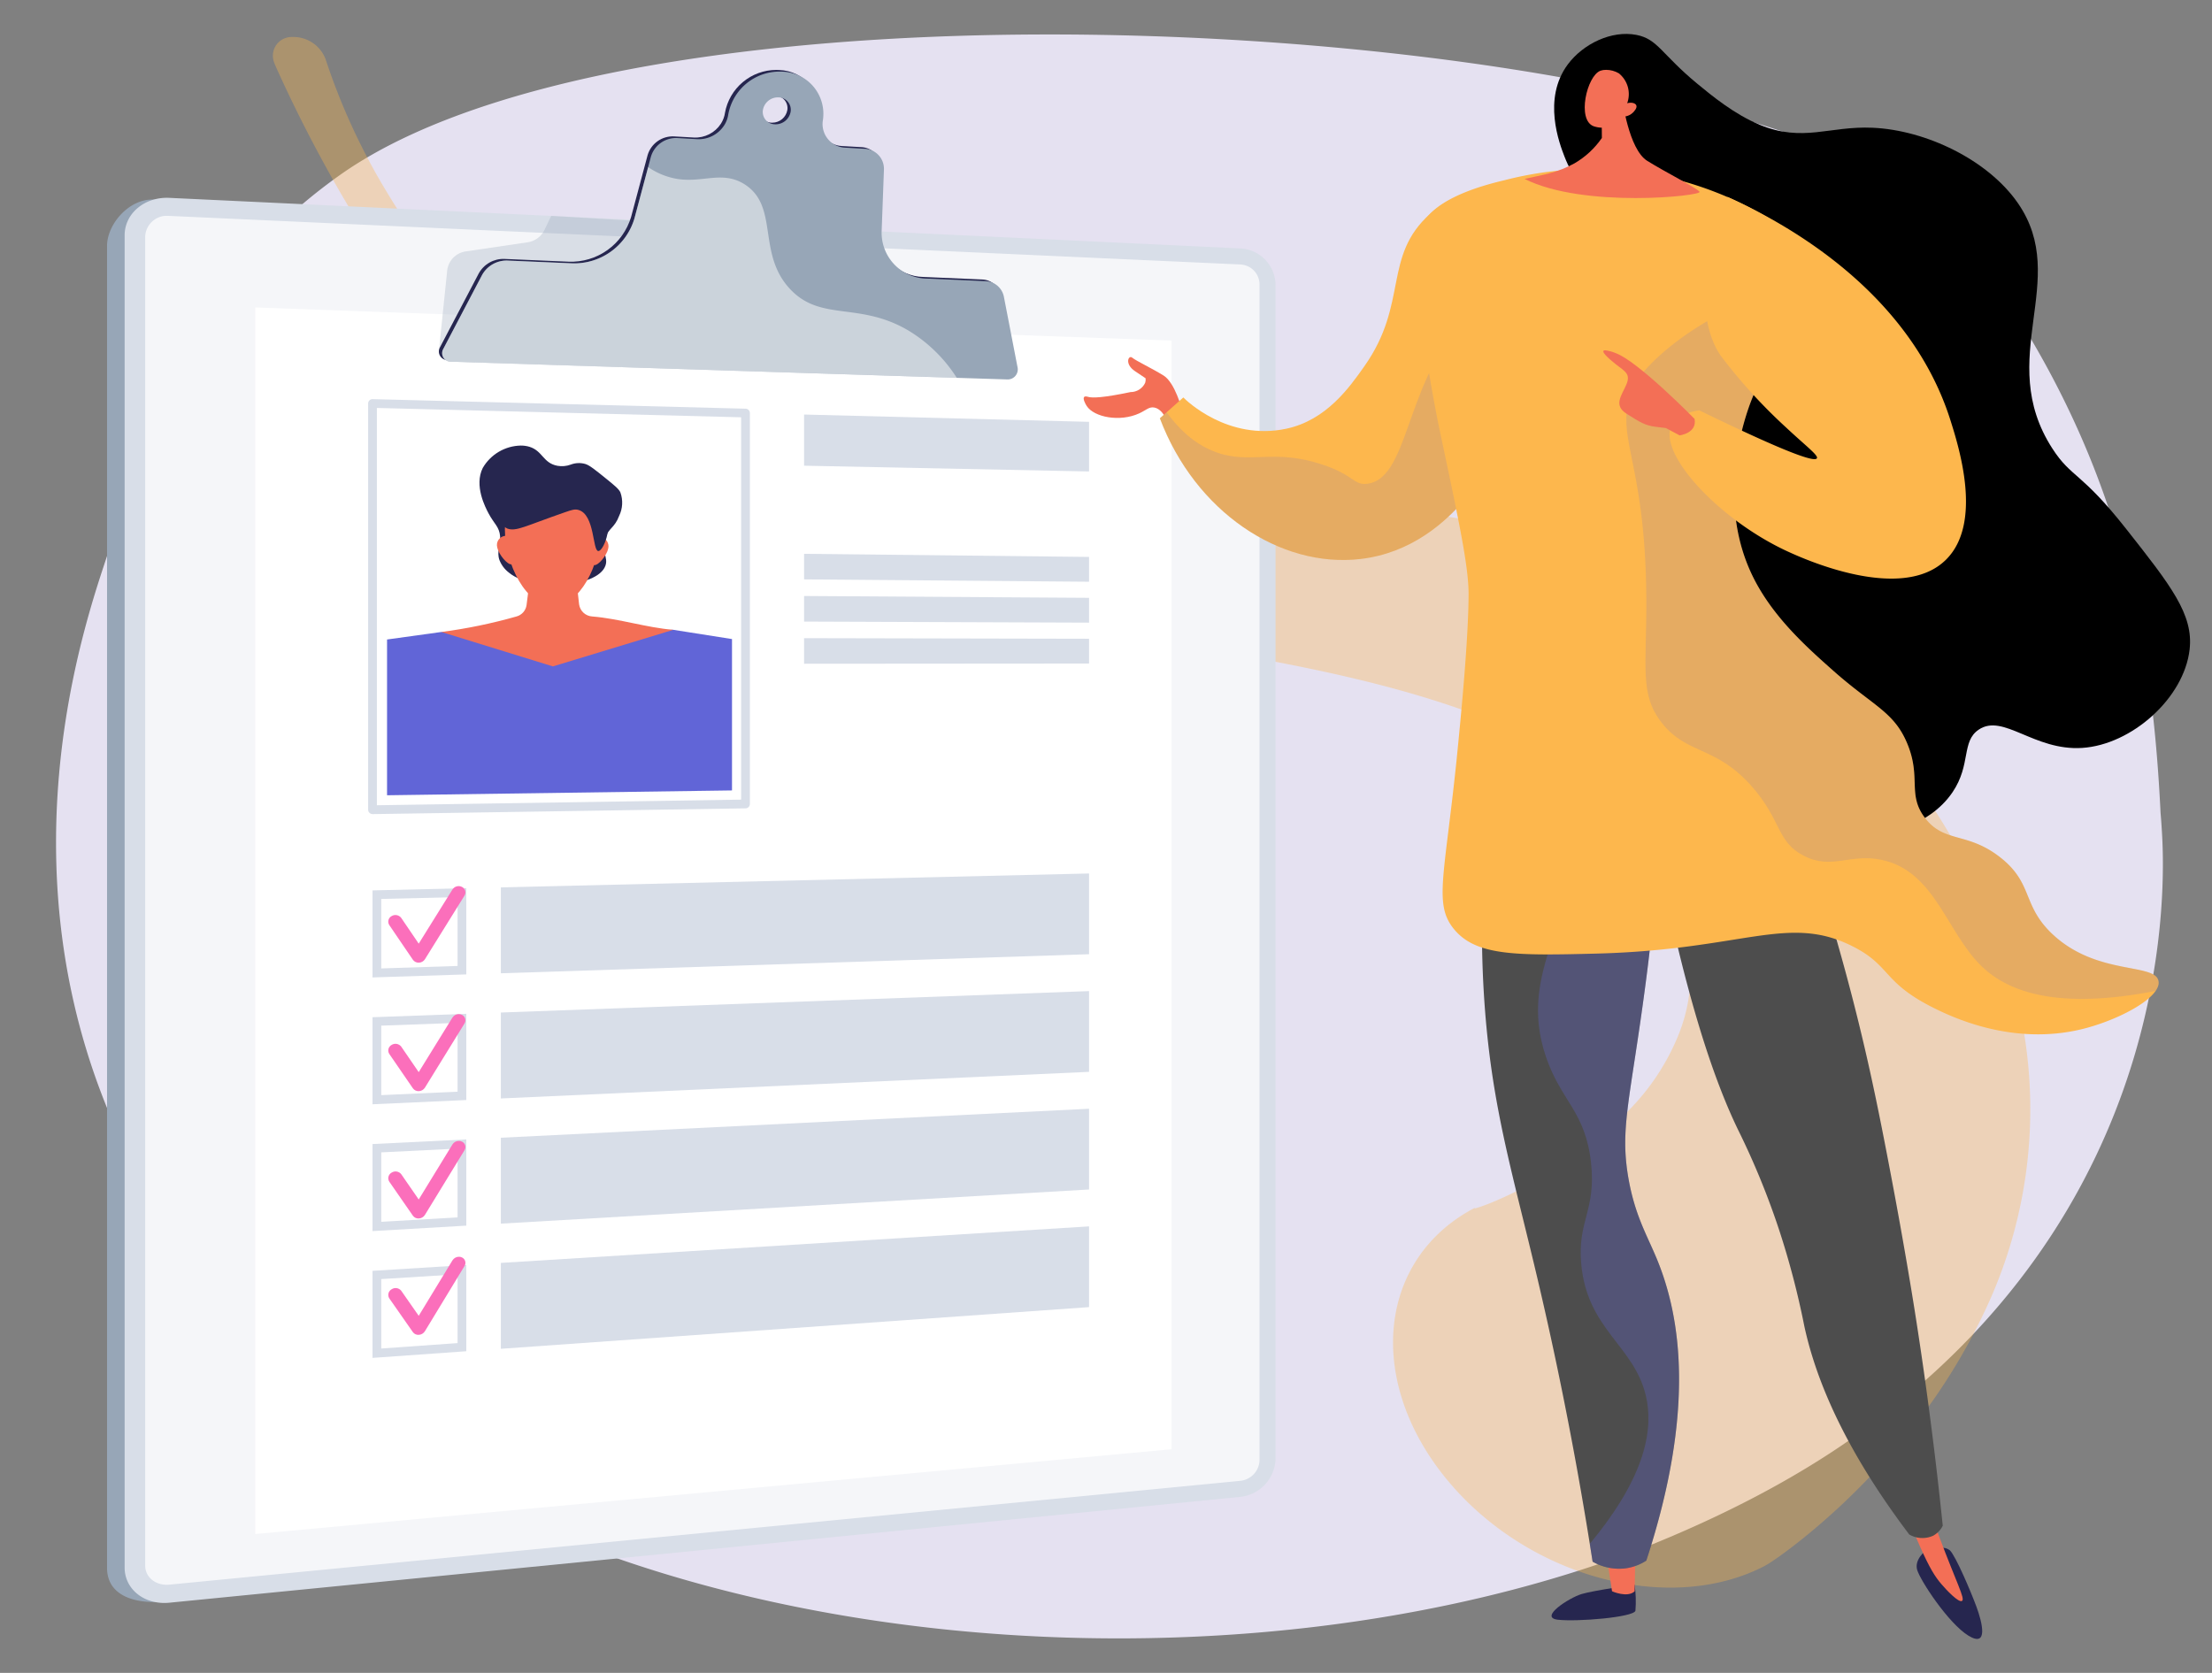 <svg id="Grupo_182011" data-name="Grupo 182011" xmlns="http://www.w3.org/2000/svg" xmlns:xlink="http://www.w3.org/1999/xlink" width="376.815" height="285" viewBox="0 0 376.815 285">
  <rect x="0" y="0" width="376.815" height="285" fill="#808080" stroke="none"/>
  <defs>
    <clipPath id="clip-path">
      <rect id="Rectángulo_104235" data-name="Rectángulo 104235" width="376.815" height="285" fill="none"/>
    </clipPath>
    <clipPath id="clip-path-3">
      <rect id="Rectángulo_104201" data-name="Rectángulo 104201" width="299.357" height="264.178" transform="translate(46.499 6.306)" fill="none"/>
    </clipPath>
    <clipPath id="clip-path-4">
      <rect id="Rectángulo_104202" data-name="Rectángulo 104202" width="189.825" height="233.212" transform="translate(24.735 36.78)" fill="none"/>
    </clipPath>
    <clipPath id="clip-path-5">
      <rect id="Rectángulo_104203" data-name="Rectángulo 104203" width="62.379" height="23.018" transform="translate(74.762 36.78)" fill="none"/>
    </clipPath>
    <clipPath id="clip-path-6">
      <path id="Trazado_246145" data-name="Trazado 246145" d="M131.423,20.9A2.106,2.106,0,0,1,129.4,18.46a2.6,2.6,0,0,1,2.709-2.147,2.105,2.105,0,0,1,2.015,2.435,2.6,2.6,0,0,1-2.554,2.151c-.049,0-.1,0-.148,0M123.5,19.23a4.683,4.683,0,0,1-.692,1.845,5.186,5.186,0,0,1-4.6,2.356l-3.378-.193a4.459,4.459,0,0,0-4.511,3.2L107.51,36.957a10.678,10.678,0,0,1-10.662,7.625l-10.934-.471a4.782,4.782,0,0,0-4.373,2.5L74.952,59.164a1.453,1.453,0,0,0,1.3,2.176l94.821,3.025a1.715,1.715,0,0,0,1.727-1.949l-2.348-12.132a3.3,3.3,0,0,0-3.178-2.671l-9.968-.429a7.811,7.811,0,0,1-7.675-8.195l.385-10.359a3.414,3.414,0,0,0-3.312-3.564l-3.275-.188a4.022,4.022,0,0,1-3.809-4.7,7.179,7.179,0,0,0-6.853-8.248c-.185-.012-.37-.018-.554-.018a8.893,8.893,0,0,0-8.717,7.32" fill="none"/>
    </clipPath>
    <linearGradient id="linear-gradient" x1="-0.755" y1="5.203" x2="-0.745" y2="5.203" gradientUnits="objectBoundingBox">
      <stop offset="0" stop-color="#444b8c"/>
      <stop offset="0.996" stop-color="#26264f"/>
      <stop offset="1" stop-color="#26264f"/>
    </linearGradient>
    <clipPath id="clip-path-8">
      <rect id="Rectángulo_104206" data-name="Rectángulo 104206" width="87.663" height="35.903" transform="translate(75.324 28.467)" fill="none"/>
    </clipPath>
    <clipPath id="clip-path-9">
      <path id="Trazado_246161" data-name="Trazado 246161" d="M82.241,79.713c-1.512,3.026.443,6.727.986,7.755.948,1.795,1.826,2.261,1.967,3.892.143,1.658-.647,2.53-.109,4.066a4.941,4.941,0,0,0,1.636,2.149c3.809,3.19,14.984,2.623,16.4-1.166.578-1.544-.858-2.549,0-4.828.622-1.652,1.585-1.673,2.347-3.686a5.165,5.165,0,0,0,.214-4.014c-.271-.583-1-1.181-2.454-2.355-1.878-1.518-2.819-2.278-3.532-2.484a3.907,3.907,0,0,0-2.483.114,4.331,4.331,0,0,1-2.251.2c-2.469-.465-2.508-2.539-4.762-3.236a5.013,5.013,0,0,0-1.479-.211,7.668,7.668,0,0,0-6.481,3.808" fill="none"/>
    </clipPath>
    <linearGradient id="linear-gradient-2" x1="-2.229" y1="6.187" x2="-2.2" y2="6.187" xlink:href="#linear-gradient"/>
    <clipPath id="clip-path-10">
      <path id="Trazado_246162" data-name="Trazado 246162" d="M75.185,107.667l-9.251,1.281v26.537l58.763-.824V108.874l-10-1.576Z" fill="none"/>
    </clipPath>
    <linearGradient id="linear-gradient-3" x1="-1.429" y1="3.012" x2="-1.409" y2="3.012" gradientUnits="objectBoundingBox">
      <stop offset="0" stop-color="#aa80f9"/>
      <stop offset="0.996" stop-color="#6165d7"/>
      <stop offset="1" stop-color="#6165d7"/>
    </linearGradient>
    <clipPath id="clip-path-11">
      <path id="Trazado_246163" data-name="Trazado 246163" d="M90.651,95.528q-.477,3.782-.952,7.567a2.354,2.354,0,0,1-1.734,1.936,88.792,88.792,0,0,1-12.78,2.636l19,5.865L114.7,107.3c-4.579-.371-9.183-1.9-13.814-2.275a2.4,2.4,0,0,1-2.237-2.065q-.686-6.106-1.371-12.219Z" fill="none"/>
    </clipPath>
    <linearGradient id="linear-gradient-4" x1="-1.883" y1="4.51" x2="-1.858" y2="4.51" gradientUnits="objectBoundingBox">
      <stop offset="0" stop-color="#ffc444"/>
      <stop offset="0.996" stop-color="#f36f56"/>
      <stop offset="1" stop-color="#f36f56"/>
    </linearGradient>
    <clipPath id="clip-path-12">
      <path id="Trazado_246164" data-name="Trazado 246164" d="M100.745,93.665c-.3,1.321-.07,2.488.5,2.607S103.3,94.8,103.6,93.485a1.589,1.589,0,0,0-1.28-1.992.45.45,0,0,0-.1-.01c-.553,0-1.2.936-1.475,2.182" fill="none"/>
    </clipPath>
    <linearGradient id="linear-gradient-5" x1="-17.858" y1="43.201" x2="-17.678" y2="43.201" xlink:href="#linear-gradient-4"/>
    <clipPath id="clip-path-13">
      <path id="Trazado_246165" data-name="Trazado 246165" d="M86.017,91.291a1.566,1.566,0,0,0-1.307,1.983c.3,1.34,1.811,2.973,2.4,2.864s.811-1.281.511-2.618c-.285-1.272-.947-2.237-1.513-2.237a.5.5,0,0,0-.087.008" fill="none"/>
    </clipPath>
    <linearGradient id="linear-gradient-6" x1="-18.431" y1="34.436" x2="-18.211" y2="34.436" xlink:href="#linear-gradient-4"/>
    <clipPath id="clip-path-14">
      <path id="Trazado_246166" data-name="Trazado 246166" d="M86.006,90.144c0,6.018,3.673,13.094,8.181,13.117,4.484.024,8.1-6.944,8.1-12.9s-3.617-8.7-8.1-8.783l-.2,0c-4.414,0-7.976,2.645-7.976,8.572" fill="none"/>
    </clipPath>
    <linearGradient id="linear-gradient-7" x1="-3.761" y1="11.965" x2="-3.716" y2="11.965" xlink:href="#linear-gradient-4"/>
    <clipPath id="clip-path-15">
      <path id="Trazado_246167" data-name="Trazado 246167" d="M87.8,80.906c-.654.375-4.166,2.507-3.777,5.646a4.3,4.3,0,0,0,2.362,3.482c1.529.572,2.976-.381,9.848-2.761,1.192-.413,1.7-.576,2.327-.393,2.79.818,2.362,6.953,3.361,7,.794.039,2.56-3.775,1.275-7.464a10.15,10.15,0,0,0-5.217-5.428A14.028,14.028,0,0,0,92.4,79.747a9.151,9.151,0,0,0-4.6,1.159" fill="none"/>
    </clipPath>
    <linearGradient id="linear-gradient-8" x1="-3.661" y1="8.387" x2="-3.617" y2="8.387" xlink:href="#linear-gradient"/>
    <clipPath id="clip-path-16">
      <path id="Trazado_246168" data-name="Trazado 246168" d="M77.08,151.532l-5.751,9.233-2.972-4.375a1.244,1.244,0,0,0-1.649-.318,1.07,1.07,0,0,0-.392,1.53l4.022,5.911a1.176,1.176,0,0,0,1.016.492h.013a1.259,1.259,0,0,0,1.016-.576l6.739-10.837a1.04,1.04,0,0,0-.422-1.49,1.252,1.252,0,0,0-1.62.43" fill="none"/>
    </clipPath>
    <linearGradient id="linear-gradient-9" x1="-4.893" y1="10.268" x2="-4.819" y2="10.268" gradientUnits="objectBoundingBox">
      <stop offset="0" stop-color="#ff9085"/>
      <stop offset="1" stop-color="#fb6fbb"/>
    </linearGradient>
    <clipPath id="clip-path-17">
      <path id="Trazado_246169" data-name="Trazado 246169" d="M77.08,194.968l-5.751,9.383-2.972-4.3a1.23,1.23,0,0,0-1.649-.275,1.087,1.087,0,0,0-.392,1.541l4.022,5.8a1.145,1.145,0,0,0,1.016.467h.013a1.3,1.3,0,0,0,1.016-.6l6.739-11.012a1.024,1.024,0,0,0-.422-1.48,1.21,1.21,0,0,0-.535-.122,1.277,1.277,0,0,0-1.085.594" fill="none"/>
    </clipPath>
    <linearGradient id="linear-gradient-10" x1="-4.893" y1="6.845" x2="-4.819" y2="6.845" xlink:href="#linear-gradient-9"/>
    <clipPath id="clip-path-18">
      <path id="Trazado_246170" data-name="Trazado 246170" d="M77.08,173.348l-5.751,9.308-2.972-4.336a1.235,1.235,0,0,0-1.649-.3,1.079,1.079,0,0,0-.392,1.536l4.022,5.857a1.159,1.159,0,0,0,1.016.48h.013a1.283,1.283,0,0,0,1.016-.59l6.739-10.925A1.032,1.032,0,0,0,78.7,172.9a1.219,1.219,0,0,0-.551-.13,1.257,1.257,0,0,0-1.069.582" fill="none"/>
    </clipPath>
    <linearGradient id="linear-gradient-11" x1="-4.893" y1="8.536" x2="-4.819" y2="8.536" xlink:href="#linear-gradient-9"/>
    <clipPath id="clip-path-19">
      <path id="Trazado_246171" data-name="Trazado 246171" d="M77.08,214.72l-5.751,9.45-2.972-4.262a1.223,1.223,0,0,0-1.649-.256,1.093,1.093,0,0,0-.392,1.545l4.022,5.758a1.132,1.132,0,0,0,1.016.455h.013a1.316,1.316,0,0,0,1.016-.615L79.122,215.7a1.017,1.017,0,0,0-.422-1.475,1.2,1.2,0,0,0-.519-.117,1.3,1.3,0,0,0-1.1.609" fill="none"/>
    </clipPath>
    <linearGradient id="linear-gradient-12" x1="-4.893" y1="5.319" x2="-4.819" y2="5.319" xlink:href="#linear-gradient-9"/>
    <clipPath id="clip-path-20">
      <path id="Trazado_246172" data-name="Trazado 246172" d="M269.411,271.576c-2.09.629-7.327,3.981-4.046,4.368s12.951-.417,13.232-1.532a20.234,20.234,0,0,0-.138-4.438s-6.957.973-9.048,1.6" fill="none"/>
    </clipPath>
    <linearGradient id="linear-gradient-13" x1="-15.299" y1="2.125" x2="-15.241" y2="2.125" xlink:href="#linear-gradient"/>
    <clipPath id="clip-path-21">
      <path id="Trazado_246173" data-name="Trazado 246173" d="M273.592,264.426l1.019,6.672s2.6,1.168,3.848.013l.138-6.983Z" fill="none"/>
    </clipPath>
    <linearGradient id="linear-gradient-14" x1="-52.783" y1="2.538" x2="-52.59" y2="2.538" xlink:href="#linear-gradient-4"/>
    <clipPath id="clip-path-22">
      <path id="Trazado_246174" data-name="Trazado 246174" d="M328.1,264.128s-2.052,1.522-1.505,3.345,5.333,9.128,8.745,11.2,2.342-2.247,1.35-4.937-3.53-8.616-4.52-9.61a2.115,2.115,0,0,0-1.495-.441,9.875,9.875,0,0,0-2.575.441" fill="none"/>
    </clipPath>
    <linearGradient id="linear-gradient-15" x1="-23.887" y1="1.221" x2="-23.814" y2="1.221" xlink:href="#linear-gradient"/>
    <clipPath id="clip-path-23">
      <path id="Trazado_246175" data-name="Trazado 246175" d="M324.4,256.8c.992,2.764,1.946,5.037,2.692,6.714,1.65,3.708,2.553,5.1,3.575,6.306.891,1.05,3,3.293,3.567,2.92s-.967-3.105-3.942-11.088c-.432-1.16-1.8-4.852-1.8-4.852Z" fill="none"/>
    </clipPath>
    <linearGradient id="linear-gradient-16" x1="-30.121" y1="1.712" x2="-30.029" y2="1.712" xlink:href="#linear-gradient-4"/>
    <clipPath id="clip-path-25">
      <path id="Trazado_246177" data-name="Trazado 246177" d="M193.331,63.225l1.821,1.22a1.781,1.781,0,0,1-.074.783,2.744,2.744,0,0,1-2.491,1.569c-4.675.979-6.5,1.027-7.215.818-.106-.031-.513-.163-.685.018-.274.29.22,1.209.431,1.53,1.266,1.932,5.657,2.773,8.944,1.262,1.2-.552,1.661-1.145,2.538-1,1.391.236,2.246,2.072,2.752,3.592l2-3.214s-1.174-4.6-3.126-5.817-4.713-2.514-5.346-3.047a.4.4,0,0,0-.258-.106c-.528,0-.864,1.334.71,2.388" fill="none"/>
    </clipPath>
    <linearGradient id="linear-gradient-17" x1="-9.082" y1="13.077" x2="-9.032" y2="13.077" xlink:href="#linear-gradient-4"/>
    <clipPath id="clip-path-27">
      <rect id="Rectángulo_104226" data-name="Rectángulo 104226" width="24.029" height="125.65" transform="translate(262.001 141.618)" fill="none"/>
    </clipPath>
    <clipPath id="clip-path-28">
      <path id="Trazado_246181" data-name="Trazado 246181" d="M282.307,214.63c-1.719-4.2-3.8-7.521-4.919-13.984-1.475-8.551.349-13.331,2.949-33.137,1.854-14.117,1.533-16.3.3-18.416-2.679-4.6-8.357-6.641-14.15-7.475.077.3.155.6.218.882,3.04,13.883-8.562,22.353-3.328,37.614,2.579,7.524,6.7,9.247,7.655,17.975.9,8.176-2.36,9.879-1.664,17.309,1.041,11.108,8.931,13.8,10.985,22.3,1.334,5.528.21,13.61-9.534,25.308.162,1.008.323,2.019.484,3.048a9,9,0,0,0,5.715,1.121,8.683,8.683,0,0,0,3.433-1.3c8.36-25.547,5.891-41.378,1.856-51.242" fill="none"/>
    </clipPath>
    <linearGradient id="linear-gradient-18" x1="-1.792" y1="1.305" x2="-1.783" y2="1.305" xlink:href="#linear-gradient-3"/>
    <clipPath id="clip-path-29">
      <rect id="Rectángulo_104228" data-name="Rectángulo 104228" width="63.365" height="47.302" transform="translate(197.58 48.103)" fill="none"/>
    </clipPath>
    <clipPath id="clip-path-30">
      <path id="Trazado_246182" data-name="Trazado 246182" d="M251.726,52.626c-12.509,9.88-11.117,28.831-18.807,29.791-2.349.294-2.22-1.507-7.822-3.328-8.2-2.664-12.045.027-17.809-2-2.387-.838-5.493-2.629-8.551-6.854l-1.157,1.029C203.6,87.2,218.088,96.828,231.754,95.233c16.925-1.976,24.387-20.211,25.742-23.523a50.255,50.255,0,0,0,3.18-23.607,26.1,26.1,0,0,0-8.95,4.523" fill="none"/>
    </clipPath>
    <linearGradient id="linear-gradient-19" x1="-3.094" y1="4.862" x2="-3.078" y2="4.862" xlink:href="#linear-gradient-3"/>
    <clipPath id="clip-path-31">
      <rect id="Rectángulo_104230" data-name="Rectángulo 104230" width="90.685" height="123.25" transform="translate(277.042 46.931)" fill="none"/>
    </clipPath>
    <clipPath id="clip-path-32">
      <path id="Trazado_246184" data-name="Trazado 246184" d="M349.609,159.118c-5.218-4.94-3.178-8.619-8.912-13.089-5.6-4.364-9.467-2.358-12.769-6.674-3.075-4.018-.58-6.88-3.056-12.75-2.274-5.391-5.786-6.315-12.568-12.332-4.522-4.012-10.476-9.294-13.841-16.329-5.842-12.209-1.757-25.243-.375-29.056a42.449,42.449,0,0,1,16.667-20.831c-.313-.338-.682-.722-1.077-1.126-21.421,2.943-33.91,15.321-35.455,18.986-3.571,8.472,2.082,11.585,2.228,36.019.069,11.679-1.19,16.29,2.6,21.165,4.334,5.575,9.328,3.85,15.6,11.139,4.816,5.6,4.045,9.151,8.541,11.511,4.835,2.537,7.914-.42,13.367.743,9.111,1.943,11.058,12.447,17.081,18.194,4.554,4.346,12.975,7.384,29.581,4.123a2.315,2.315,0,0,0,.5-1.617c-.469-3.229-10.52-.9-18.1-8.076" fill="none"/>
    </clipPath>
    <linearGradient id="linear-gradient-20" x1="-2.365" y1="1.767" x2="-2.356" y2="1.767" xlink:href="#linear-gradient-3"/>
    <clipPath id="clip-path-33">
      <path id="Trazado_246186" data-name="Trazado 246186" d="M272.841,18.724l.037,4.782a14.483,14.483,0,0,1-4.688,4.335,18.657,18.657,0,0,1-4.263,1.688s-.9.254-4.22.946c10.067,5.08,30.381,2.9,29.814,2.195s-5.721-3.286-8.909-5.264-4.268-10.615-4.268-10.615Z" fill="none"/>
    </clipPath>
    <linearGradient id="linear-gradient-21" x1="-7.91" y1="7.76" x2="-7.879" y2="7.76" xlink:href="#linear-gradient-4"/>
    <clipPath id="clip-path-34">
      <path id="Trazado_246187" data-name="Trazado 246187" d="M272.63,12.052c-2.315.86-4.056,8.4-1.138,9.461a4.779,4.779,0,0,0,5.337-1.664,2.475,2.475,0,0,0,1.355-.678c.141-.144.765-.774.559-1.237-.162-.365-.811-.559-1.549-.346a4.54,4.54,0,0,0-1.426-5.1A4.287,4.287,0,0,0,273.6,11.9a2.828,2.828,0,0,0-.966.147" fill="none"/>
    </clipPath>
    <linearGradient id="linear-gradient-22" x1="-18.436" y1="18.833" x2="-18.367" y2="18.833" xlink:href="#linear-gradient-4"/>
    <clipPath id="clip-path-35">
      <path id="Trazado_246188" data-name="Trazado 246188" d="M275.249,62.057c1.553,1.221,2.588,1.621,1.794,3.473s-2.24,3.5.036,4.95,3.163,2.007,4.938,2.229l1.776.221,2.33,1.243s3-.354,2.551-2.8c0,0-9.542-9.764-13.425-11.206a6.307,6.307,0,0,0-1.814-.486c-1,0,.631,1.443,1.814,2.372" fill="none"/>
    </clipPath>
    <linearGradient id="linear-gradient-23" x1="-14.431" y1="13.334" x2="-14.377" y2="13.334" xlink:href="#linear-gradient-4"/>
  </defs>
  <g id="Grupo_182086" data-name="Grupo 182086" clip-path="url(#clip-path)">
    <g id="Grupo_182021" data-name="Grupo 182021">
      <g id="Grupo_182020" data-name="Grupo 182020" clip-path="url(#clip-path)">
        <path id="Trazado_246138" data-name="Trazado 246138" d="M52.246,236.251a117.089,117.089,0,0,1-18.19-19.8C-4.039,165.9,12.256,112.8,17.678,96.411,26.437,69.974,32.9,47.585,57.836,29.869,114.485-10.389,307.388,4.981,333.6,39.4c26.238,34.449,32.809,65.244,34.452,99.09.123,1.342.176,2.341.231,3.216.519,8.471,2.645,60.881-47.648,99.53-10.5,8.22-23.72,15.6-39.3,21.926-70.231,27.761-174.988,19.648-229.094-26.911" fill="#e5e1f1"/>
        <g id="Grupo_182013" data-name="Grupo 182013" opacity="0.35">
          <g id="Grupo_182012" data-name="Grupo 182012">
            <g id="Grupo_182011-2" data-name="Grupo 182011" clip-path="url(#clip-path-3)">
              <path id="Trazado_246139" data-name="Trazado 246139" d="M46.864,11.071a4.54,4.54,0,0,1-.179-.467,3.19,3.19,0,0,1,3.1-4.3A5.858,5.858,0,0,1,55.469,10.1,109.508,109.508,0,0,0,65.99,32.872a129.982,129.982,0,0,0,15.8,21.058l1.129,1.235,1.168,1.2c.774.807,1.573,1.592,2.374,2.373Q88.858,61.1,91.4,63.308c.836.744,1.711,1.449,2.561,2.174s1.746,1.4,2.614,2.1c.9.669,1.771,1.359,2.688,2S101.07,70.895,102,71.5s1.837,1.239,2.778,1.819c.469.292.931.592,1.4.873l1.419.833c.937.572,1.906,1.063,2.853,1.6.959.5,1.918,1,2.88,1.464.969.45,1.926.927,2.9,1.328.485.2.966.422,1.451.619l1.45.567c.243.093.48.193.727.28l.75.258,1.494.512c1.008.3,2,.631,3.012.9a101.567,101.567,0,0,0,24.5,3.527c8.269.268,16.6-.145,25.26-.588,4.33-.217,8.734-.467,13.283-.623,2.266-.09,4.583-.13,6.922-.159,1.183,0,2.356-.015,3.557,0l3.5.046c8.959.134,18.228.387,27.9,1.218a196.578,196.578,0,0,1,30.453,4.87,139.267,139.267,0,0,1,16.4,5.127,120.457,120.457,0,0,1,16.857,7.979c2.8,1.607,5.568,3.361,8.276,5.251,1.358.943,2.691,1.93,4.016,2.94.657.508,1.3,1,1.962,1.544s1.335,1.09,1.983,1.651a97.958,97.958,0,0,1,13.971,14.665c1.012,1.317,1.995,2.646,2.923,4,.5.713.854,1.264,1.268,1.869l1.2,1.792c.795,1.2,1.552,2.428,2.3,3.664s1.451,2.5,2.172,3.757a103.055,103.055,0,0,1,7.124,15.836,86.954,86.954,0,0,1,4.09,16.579,80.077,80.077,0,0,1-6.875,45.769,102.2,102.2,0,0,1-15.469,23.739,123.128,123.128,0,0,1-9.763,10.1c-1.745,1.6-3.549,3.169-5.457,4.716-.959.774-1.936,1.547-2.98,2.328-.523.391-1.055.782-1.636,1.189l-.913.627-.522.34-.321.2-.487.283c-16.457,8.526-40.833,1.764-54.438-15.1s-11.291-37.445,5.168-45.971l-.164.112c-.037.03-.012.024-.012.024l.016.008c.01.012.076-.006.116-.009q.179-.036.354-.09c.261-.07.563-.178.863-.283.611-.216,1.26-.468,1.909-.74,1.306-.553,2.639-1.163,3.951-1.816a73.415,73.415,0,0,0,7.618-4.351,62.521,62.521,0,0,0,12.558-10.56,39.112,39.112,0,0,0,7.6-12.255,28.6,28.6,0,0,0,1.654-6.688,31.536,31.536,0,0,0,.07-7.234,40.442,40.442,0,0,0-1.618-7.911c-.236-.689-.44-1.382-.69-2.083-.273-.7-.51-1.409-.8-2.121l-.855-2.067c-.211-.545-.459-1.09-.7-1.631a31.7,31.7,0,0,0-3.916-6.231c-.193-.25-.4-.491-.6-.736l-.689-.778c-.473-.519-.958-1.037-1.472-1.542-1.023-1.016-2.123-2.017-3.314-3a73.447,73.447,0,0,0-18.185-10.506q-2.687-1.147-5.523-2.16t-5.794-1.934c-3.935-1.226-8.007-2.33-12.17-3.335-8.33-2.015-17-3.624-25.921-5.153l-3.2-.543c-1.033-.177-2.083-.33-3.134-.5-2.113-.308-4.241-.606-6.411-.872-4.325-.541-8.76-1.012-13.271-1.47-9.024-.934-18.411-1.888-28.092-3.664a134.2,134.2,0,0,1-29.334-8.574c-1.205-.51-2.4-1.08-3.589-1.625-1.187-.592-2.352-1.148-3.542-1.772l-1.774-.924c-.584-.317-1.158-.648-1.735-.971-1.161-.636-2.275-1.338-3.4-2.017A114.5,114.5,0,0,1,95.667,78.67,153.334,153.334,0,0,1,75.176,57.783a191.7,191.7,0,0,1-15.93-22.81A236.693,236.693,0,0,1,46.873,11.1Z" fill="#fdb74d"/>
            </g>
          </g>
        </g>
        <path id="Trazado_246140" data-name="Trazado 246140" d="M208.336,44.117,26.207,34c-4.2-.2-7.971,4.2-7.971,7.89V267.111c0,5.119,5.445,6.149,9.64,5.738l180.46-17.7a6.677,6.677,0,0,0,5.958-6.471V50.284a6.268,6.268,0,0,0-5.958-6.167" fill="#97a6b7"/>
        <path id="Trazado_246141" data-name="Trazado 246141" d="M211.332,42.328,28.843,33.707c-4.195-.2-7.611,2.656-7.611,6.376V267.064c0,3.72,3.416,6.4,7.611,5.984L211.332,255.01a6.709,6.709,0,0,0,5.958-6.522V48.543a6.294,6.294,0,0,0-5.958-6.215" fill="#d8dee8"/>
        <g id="Grupo_182016" data-name="Grupo 182016" opacity="0.74">
          <g id="Grupo_182015" data-name="Grupo 182015">
            <g id="Grupo_182014" data-name="Grupo 182014" clip-path="url(#clip-path-4)">
              <path id="Trazado_246142" data-name="Trazado 246142" d="M28.843,269.97c-2.263.219-4.108-1.233-4.108-3.237V40.234a3.7,3.7,0,0,1,4.108-3.449l182.489,8.279a3.406,3.406,0,0,1,3.228,3.361V248.747a3.632,3.632,0,0,1-3.228,3.528Z" fill="#fff"/>
            </g>
          </g>
        </g>
        <path id="Trazado_246143" data-name="Trazado 246143" d="M199.57,246.9,43.486,261.345V52.381L199.57,58.026Z" fill="#fff"/>
        <g id="Grupo_182019" data-name="Grupo 182019" opacity="0.3" style="mix-blend-mode: multiply;isolation: isolate">
          <g id="Grupo_182018" data-name="Grupo 182018">
            <g id="Grupo_182017" data-name="Grupo 182017" clip-path="url(#clip-path-5)">
              <path id="Trazado_246144" data-name="Trazado 246144" d="M137.141,59.048l-62.38.749,1.4-13.509a3.714,3.714,0,0,1,3.166-3.453l10.565-1.56a3.78,3.78,0,0,0,2.858-2.106L93.9,36.78l27.632,1.638Z" fill="#97a6b7"/>
            </g>
          </g>
        </g>
      </g>
    </g>
    <g id="Grupo_182023" data-name="Grupo 182023">
      <g id="Grupo_182022" data-name="Grupo 182022" clip-path="url(#clip-path-6)">
        <rect id="Rectángulo_104205" data-name="Rectángulo 104205" width="98.581" height="52.487" transform="translate(74.412 11.91)" fill="url(#linear-gradient)"/>
      </g>
    </g>
    <g id="Grupo_182028" data-name="Grupo 182028">
      <g id="Grupo_182027" data-name="Grupo 182027" clip-path="url(#clip-path)">
        <path id="Trazado_246146" data-name="Trazado 246146" d="M171.014,50.564a3.3,3.3,0,0,0-3.178-2.67l-9.967-.429a7.812,7.812,0,0,1-7.675-8.195l.385-10.36a3.416,3.416,0,0,0-3.312-3.564l-3.275-.188a4.021,4.021,0,0,1-3.81-4.7,7.178,7.178,0,0,0-6.853-8.248,8.892,8.892,0,0,0-9.27,7.3,4.7,4.7,0,0,1-.693,1.846,5.187,5.187,0,0,1-4.6,2.356l-3.379-.194a4.459,4.459,0,0,0-4.51,3.2l-2.809,10.516a10.679,10.679,0,0,1-10.663,7.625l-10.934-.47a4.782,4.782,0,0,0-4.373,2.5L75.514,59.444a1.453,1.453,0,0,0,1.3,2.177l94.821,3.024a1.715,1.715,0,0,0,1.728-1.948ZM131.985,21.175a2.107,2.107,0,0,1-2.023-2.435,2.6,2.6,0,0,1,2.71-2.147,2.107,2.107,0,0,1,2.015,2.435,2.6,2.6,0,0,1-2.7,2.147" fill="#97a6b7"/>
        <g id="Grupo_182026" data-name="Grupo 182026" opacity="0.5" style="mix-blend-mode: soft-light;isolation: isolate">
          <g id="Grupo_182025" data-name="Grupo 182025">
            <g id="Grupo_182024" data-name="Grupo 182024" clip-path="url(#clip-path-8)">
              <path id="Trazado_246147" data-name="Trazado 246147" d="M154.787,56.334c-8.458-5.014-14.948-1.459-20.22-7.114-5.643-6.055-1.837-14.025-7.676-17.786-3.738-2.408-7.072-.284-11.42-.936a12.274,12.274,0,0,1-5.056-2.031l-2.343,8.77A10.679,10.679,0,0,1,97.41,44.863l-10.934-.471a4.78,4.78,0,0,0-4.373,2.5L75.514,59.444a1.454,1.454,0,0,0,1.3,2.177l86.172,2.748a25.187,25.187,0,0,0-8.2-8.035" fill="#fff"/>
            </g>
          </g>
        </g>
        <path id="Trazado_246148" data-name="Trazado 246148" d="M77.948,152.84v11.725l-13,.421V153.148Zm1.488-1.523-15.979.377v14.829l15.979-.518Z" fill="#d8dee8"/>
        <path id="Trazado_246149" data-name="Trazado 246149" d="M185.521,162.566l-100.2,3.248V151.178l100.2-2.366Z" fill="#d8dee8"/>
        <path id="Trazado_246150" data-name="Trazado 246150" d="M77.948,174.262v11.723l-13,.588V174.736Zm1.488-1.543-15.979.582V188.13l15.979-.723Z" fill="#d8dee8"/>
        <path id="Trazado_246151" data-name="Trazado 246151" d="M185.521,182.607l-100.2,4.533V172.5l100.2-3.651Z" fill="#d8dee8"/>
        <path id="Trazado_246152" data-name="Trazado 246152" d="M77.948,195.683V207.4l-13,.755V196.324Zm1.488-1.563-15.979.787v14.829l15.979-.928Z" fill="#d8dee8"/>
        <path id="Trazado_246153" data-name="Trazado 246153" d="M185.521,202.648l-100.2,5.818V193.83l100.2-4.936Z" fill="#d8dee8"/>
        <path id="Trazado_246154" data-name="Trazado 246154" d="M77.948,217.1v11.719l-13,.921V217.911Zm1.488-1.583-15.979.992v14.829l15.979-1.133Z" fill="#d8dee8"/>
        <path id="Trazado_246155" data-name="Trazado 246155" d="M185.521,222.689l-100.2,7.1V215.156l100.2-6.221Z" fill="#d8dee8"/>
        <path id="Trazado_246156" data-name="Trazado 246156" d="M63.457,138.69a.744.744,0,0,1-.744-.744V68.74A.743.743,0,0,1,63.476,68l63.54,1.627a.745.745,0,0,1,.725.744v66.6a.744.744,0,0,1-.733.744l-63.54.982h-.011M64.2,69.5v67.688l62.052-.96V71.092ZM127,136.964h0Z" fill="#d8dee8"/>
        <path id="Trazado_246157" data-name="Trazado 246157" d="M185.521,80.321l-48.545-.981V70.623l48.545,1.243Z" fill="#d8dee8"/>
        <path id="Trazado_246158" data-name="Trazado 246158" d="M185.521,99.109l-48.545-.4V94.353l48.545.529Z" fill="#d8dee8"/>
        <path id="Trazado_246159" data-name="Trazado 246159" d="M185.521,106.077l-48.545-.181v-4.358l48.545.312Z" fill="#d8dee8"/>
        <path id="Trazado_246160" data-name="Trazado 246160" d="M185.521,113.044l-48.545.036v-4.359l48.545.1Z" fill="#d8dee8"/>
      </g>
    </g>
    <g id="Grupo_182030" data-name="Grupo 182030">
      <g id="Grupo_182029" data-name="Grupo 182029" clip-path="url(#clip-path-9)">
        <rect id="Rectángulo_104208" data-name="Rectángulo 104208" width="34.281" height="34.588" transform="translate(70.072 94.733) rotate(-60.489)" fill="url(#linear-gradient-2)"/>
      </g>
    </g>
    <g id="Grupo_182032" data-name="Grupo 182032">
      <g id="Grupo_182031" data-name="Grupo 182031" clip-path="url(#clip-path-10)">
        <rect id="Rectángulo_104209" data-name="Rectángulo 104209" width="49.408" height="65.136" transform="matrix(0.401, -0.916, 0.916, 0.401, 55.57, 130.942)" fill="url(#linear-gradient-3)"/>
      </g>
    </g>
    <g id="Grupo_182034" data-name="Grupo 182034">
      <g id="Grupo_182033" data-name="Grupo 182033" clip-path="url(#clip-path-11)">
        <rect id="Rectángulo_104210" data-name="Rectángulo 104210" width="39.847" height="45.612" transform="translate(65.143 107.524) rotate(-59.109)" fill="url(#linear-gradient-4)"/>
      </g>
    </g>
    <g id="Grupo_182036" data-name="Grupo 182036">
      <g id="Grupo_182035" data-name="Grupo 182035" clip-path="url(#clip-path-12)">
        <rect id="Rectángulo_104211" data-name="Rectángulo 104211" width="5.565" height="4.474" transform="translate(99.356 96.134) rotate(-76.777)" fill="url(#linear-gradient-5)"/>
      </g>
    </g>
    <g id="Grupo_182038" data-name="Grupo 182038">
      <g id="Grupo_182037" data-name="Grupo 182037" clip-path="url(#clip-path-13)">
        <rect id="Rectángulo_104212" data-name="Rectángulo 104212" width="4.551" height="5.635" transform="translate(83.303 91.543) rotate(-13.223)" fill="url(#linear-gradient-6)"/>
      </g>
    </g>
    <g id="Grupo_182040" data-name="Grupo 182040">
      <g id="Grupo_182039" data-name="Grupo 182039" clip-path="url(#clip-path-14)">
        <rect id="Rectángulo_104213" data-name="Rectángulo 104213" width="22.096" height="16.796" transform="matrix(0.024, -1, 1, 0.024, 85.487, 103.273)" fill="url(#linear-gradient-7)"/>
      </g>
    </g>
    <g id="Grupo_182042" data-name="Grupo 182042">
      <g id="Grupo_182041" data-name="Grupo 182041" clip-path="url(#clip-path-15)">
        <rect id="Rectángulo_104214" data-name="Rectángulo 104214" width="22.603" height="25.124" transform="translate(77.557 90.481) rotate(-60.488)" fill="url(#linear-gradient-8)"/>
      </g>
    </g>
    <g id="Grupo_182044" data-name="Grupo 182044">
      <g id="Grupo_182043" data-name="Grupo 182043" clip-path="url(#clip-path-16)">
        <rect id="Rectángulo_104215" data-name="Rectángulo 104215" width="13.483" height="13.054" transform="translate(65.968 150.964)" fill="url(#linear-gradient-9)"/>
      </g>
    </g>
    <g id="Grupo_182046" data-name="Grupo 182046">
      <g id="Grupo_182045" data-name="Grupo 182045" clip-path="url(#clip-path-17)">
        <rect id="Rectángulo_104216" data-name="Rectángulo 104216" width="13.483" height="13.24" transform="translate(65.968 194.374)" fill="url(#linear-gradient-10)"/>
      </g>
    </g>
    <g id="Grupo_182048" data-name="Grupo 182048">
      <g id="Grupo_182047" data-name="Grupo 182047" clip-path="url(#clip-path-18)">
        <rect id="Rectángulo_104217" data-name="Rectángulo 104217" width="13.483" height="13.148" transform="translate(65.968 172.766)" fill="url(#linear-gradient-11)"/>
      </g>
    </g>
    <g id="Grupo_182050" data-name="Grupo 182050">
      <g id="Grupo_182049" data-name="Grupo 182049" clip-path="url(#clip-path-19)">
        <rect id="Rectángulo_104218" data-name="Rectángulo 104218" width="13.483" height="13.327" transform="translate(65.968 214.111)" fill="url(#linear-gradient-12)"/>
      </g>
    </g>
    <g id="Grupo_182052" data-name="Grupo 182052">
      <g id="Grupo_182051" data-name="Grupo 182051" clip-path="url(#clip-path-20)">
        <rect id="Rectángulo_104219" data-name="Rectángulo 104219" width="17.12" height="7.28" transform="translate(261.732 269.994) rotate(-3.18)" fill="url(#linear-gradient-13)"/>
      </g>
    </g>
    <g id="Grupo_182054" data-name="Grupo 182054">
      <g id="Grupo_182053" data-name="Grupo 182053" clip-path="url(#clip-path-21)">
        <rect id="Rectángulo_104220" data-name="Rectángulo 104220" width="5.182" height="8.245" transform="translate(273.414 264.132) rotate(-1.252)" fill="url(#linear-gradient-14)"/>
      </g>
    </g>
    <g id="Grupo_182056" data-name="Grupo 182056">
      <g id="Grupo_182055" data-name="Grupo 182055" clip-path="url(#clip-path-22)">
        <rect id="Rectángulo_104221" data-name="Rectángulo 104221" width="13.63" height="17.74" transform="matrix(0.998, -0.055, 0.055, 0.998, 325.099, 263.738)" fill="url(#linear-gradient-15)"/>
      </g>
    </g>
    <g id="Grupo_182058" data-name="Grupo 182058">
      <g id="Grupo_182057" data-name="Grupo 182057" clip-path="url(#clip-path-23)">
        <rect id="Rectángulo_104222" data-name="Rectángulo 104222" width="10.764" height="16.537" transform="translate(324.049 256.806) rotate(-1.252)" fill="url(#linear-gradient-16)"/>
      </g>
    </g>
    <g id="Grupo_182060" data-name="Grupo 182060">
      <g id="Grupo_182059" data-name="Grupo 182059" clip-path="url(#clip-path)">
        <path id="Trazado_246176" data-name="Trazado 246176" d="M253.344,141.295a172.783,172.783,0,0,0-.371,30.82c1.323,17.052,4.733,27.842,9.009,46.024,2.613,11.111,6.134,27.464,9.32,47.917a8.994,8.994,0,0,0,5.715,1.12,8.668,8.668,0,0,0,3.434-1.3c8.36-25.547,5.891-41.378,1.856-51.242-1.72-4.2-3.8-7.521-4.919-13.984-1.474-8.551.349-13.331,2.949-33.137,1.853-14.117,1.533-16.3.3-18.416-4.93-8.465-20.008-8.3-27.293-7.8" fill="#4d4d4d"/>
      </g>
    </g>
    <g id="Grupo_182062" data-name="Grupo 182062">
      <g id="Grupo_182061" data-name="Grupo 182061" clip-path="url(#clip-path-25)">
        <rect id="Rectángulo_104224" data-name="Rectángulo 104224" width="20.13" height="17.339" transform="matrix(0.937, -0.35, 0.35, 0.937, 180.421, 62.328)" fill="url(#linear-gradient-17)"/>
      </g>
    </g>
    <g id="Grupo_182079" data-name="Grupo 182079">
      <g id="Grupo_182078" data-name="Grupo 182078" clip-path="url(#clip-path)">
        <path id="Trazado_246178" data-name="Trazado 246178" d="M282.122,144.266c5.122,26.45,10.148,40.342,13.953,48.2a132,132,0,0,1,7.026,17.152,139.741,139.741,0,0,1,4.271,16.339c1.766,8.107,6.129,19.945,17.872,35.472a4.461,4.461,0,0,0,4.063.209,3.924,3.924,0,0,0,1.643-1.706c-1.535-14.844-3.3-27.319-4.826-36.946-.322-2.019-1.735-10.854-3.952-22.525-.867-4.568-2.138-11.261-3.661-18.135-1.895-8.56-4.8-20.206-9.283-34.16l-27.106-3.9" fill="#4d4d4d"/>
        <path id="Trazado_246179" data-name="Trazado 246179" d="M197.579,71.266l4-3.551c.487.493,7.6,7.429,17.53,5.326,6.843-1.447,10.789-7.066,13.315-10.651,7.593-10.772,3.052-18.675,11.227-25.994,2.269-2.032,6.722-4.493,9.633-3.743,6.937,1.788,10.931,22.649,4.216,39.057-1.354,3.312-8.815,21.547-25.742,23.522-13.666,1.6-28.157-8.033-34.174-23.966" fill="#fdb74d"/>
        <path id="Trazado_246180" data-name="Trazado 246180" d="M277.759,39.646c-2.9-2.684-8.462-5.779-11.249-12.974-.839-2.167-3.811-9.84.574-15.71,2.6-3.484,7.436-5.85,11.7-5.013,3.641.715,4.21,3.252,10.4,8.356,2.408,1.985,6.279,5.178,10.587,6.953,7.38,3.043,11.815.18,19.224.506,9.1.4,19.678,5.482,24.773,12.869,9.043,13.112-4.057,26.413,5.848,41.775,3.246,5.031,4.845,3.9,12.532,13.644S373.687,104.685,373,110.661c-.95,8.295-9.885,16.219-18.3,16.758-8.218.525-13.443-5.94-17.627-3.112-2.978,2.012-1.275,5.927-4.438,10.632-4.077,6.066-12.091,7.276-13.385,7.47-12.013,1.812-28.211-12.275-35.09-28.962-12.4-30.1,9.386-59.2-6.4-73.8"/>
        <g id="Grupo_182067" data-name="Grupo 182067" opacity="0.3" style="mix-blend-mode: multiply;isolation: isolate">
          <g id="Grupo_182066" data-name="Grupo 182066">
            <g id="Grupo_182065" data-name="Grupo 182065" clip-path="url(#clip-path-27)">
              <g id="Grupo_182064" data-name="Grupo 182064">
                <g id="Grupo_182063" data-name="Grupo 182063" clip-path="url(#clip-path-28)">
                  <rect id="Rectángulo_104225" data-name="Rectángulo 104225" width="119.34" height="99.859" transform="matrix(0.597, -0.802, 0.802, 0.597, 197.788, 222.621)" fill="url(#linear-gradient-18)"/>
                </g>
              </g>
            </g>
          </g>
        </g>
        <g id="Grupo_182072" data-name="Grupo 182072" opacity="0.15" style="mix-blend-mode: multiply;isolation: isolate">
          <g id="Grupo_182071" data-name="Grupo 182071">
            <g id="Grupo_182070" data-name="Grupo 182070" clip-path="url(#clip-path-29)">
              <g id="Grupo_182069" data-name="Grupo 182069">
                <g id="Grupo_182068" data-name="Grupo 182068" clip-path="url(#clip-path-30)">
                  <rect id="Rectángulo_104227" data-name="Rectángulo 104227" width="63.858" height="48.725" transform="translate(197.58 48.103)" fill="url(#linear-gradient-19)"/>
                </g>
              </g>
            </g>
          </g>
        </g>
        <path id="Trazado_246183" data-name="Trazado 246183" d="M242.652,37.647c.767-1.191,3.2-4.49,13.546-6.922a59.539,59.539,0,0,1,27.1-.693,60.525,60.525,0,0,1,31.457,18.025,42.438,42.438,0,0,0-16.666,20.831c-1.383,3.813-5.467,16.848.373,29.057,3.366,7.035,9.319,12.316,13.841,16.328,6.783,6.017,10.3,6.942,12.569,12.332,2.477,5.87-.018,8.732,3.056,12.751,3.3,4.315,7.171,2.309,12.77,6.674,5.734,4.469,3.693,8.149,8.911,13.089,7.582,7.177,17.633,4.846,18.1,8.076.4,2.778-6.741,6.547-12.81,8.076-12.021,3.028-22.5-2.054-25.621-3.62-8.632-4.336-7.142-7.143-13.721-10.449-11.02-5.535-18.55.624-43.649,1.258-13.59.344-20.463.422-24.228-4.177-3.439-4.2-1.631-8.807.433-28.663v0c.663-6.631,2.05-20.515,2.059-28.426.006-4.676-1.616-12.316-4.86-27.6-.19-.9-1.946-9.156-3.364-20.184-1.277-9.929-1.093-12.979.7-15.766" fill="#fdb74d"/>
        <g id="Grupo_182077" data-name="Grupo 182077" opacity="0.15" style="mix-blend-mode: multiply;isolation: isolate">
          <g id="Grupo_182076" data-name="Grupo 182076">
            <g id="Grupo_182075" data-name="Grupo 182075" clip-path="url(#clip-path-31)">
              <g id="Grupo_182074" data-name="Grupo 182074">
                <g id="Grupo_182073" data-name="Grupo 182073" clip-path="url(#clip-path-32)">
                  <rect id="Rectángulo_104229" data-name="Rectángulo 104229" width="112.107" height="138.53" transform="matrix(0.987, -0.161, 0.161, 0.987, 254.722, 50.19)" fill="url(#linear-gradient-20)"/>
                </g>
              </g>
            </g>
          </g>
        </g>
        <path id="Trazado_246185" data-name="Trazado 246185" d="M284.721,72.508c-2.277,4.836,8.187,16.1,19.817,21.446,2.369,1.09,19.385,8.914,26.969,1.391,6.267-6.218,2.223-19.073.779-23.662-7.09-22.536-28.864-34-37.989-38.135-6.811,17.028-2.8,24.616-1.221,26.985a90.724,90.724,0,0,0,11.139,12.254c3.439,3.221,5.58,4.789,5.292,5.291-.358.625-4.389-.556-20.043-8.175-1.815.294-3.965.954-4.743,2.605" fill="#fdb74d"/>
      </g>
    </g>
    <g id="Grupo_182081" data-name="Grupo 182081">
      <g id="Grupo_182080" data-name="Grupo 182080" clip-path="url(#clip-path-33)">
        <rect id="Rectángulo_104232" data-name="Rectángulo 104232" width="32.688" height="35.664" transform="translate(250.941 29.516) rotate(-55.438)" fill="url(#linear-gradient-21)"/>
      </g>
    </g>
    <g id="Grupo_182083" data-name="Grupo 182083">
      <g id="Grupo_182082" data-name="Grupo 182082" clip-path="url(#clip-path-34)">
        <rect id="Rectángulo_104233" data-name="Rectángulo 104233" width="14.457" height="14.601" transform="matrix(0.857, -0.516, 0.516, 0.857, 263.803, 14.777)" fill="url(#linear-gradient-22)"/>
      </g>
    </g>
    <g id="Grupo_182085" data-name="Grupo 182085">
      <g id="Grupo_182084" data-name="Grupo 182084" clip-path="url(#clip-path-35)">
        <rect id="Rectángulo_104234" data-name="Rectángulo 104234" width="18.805" height="16.992" transform="translate(270.125 60.061) rotate(-9.287)" fill="url(#linear-gradient-23)"/>
      </g>
    </g>
  </g>
</svg>
